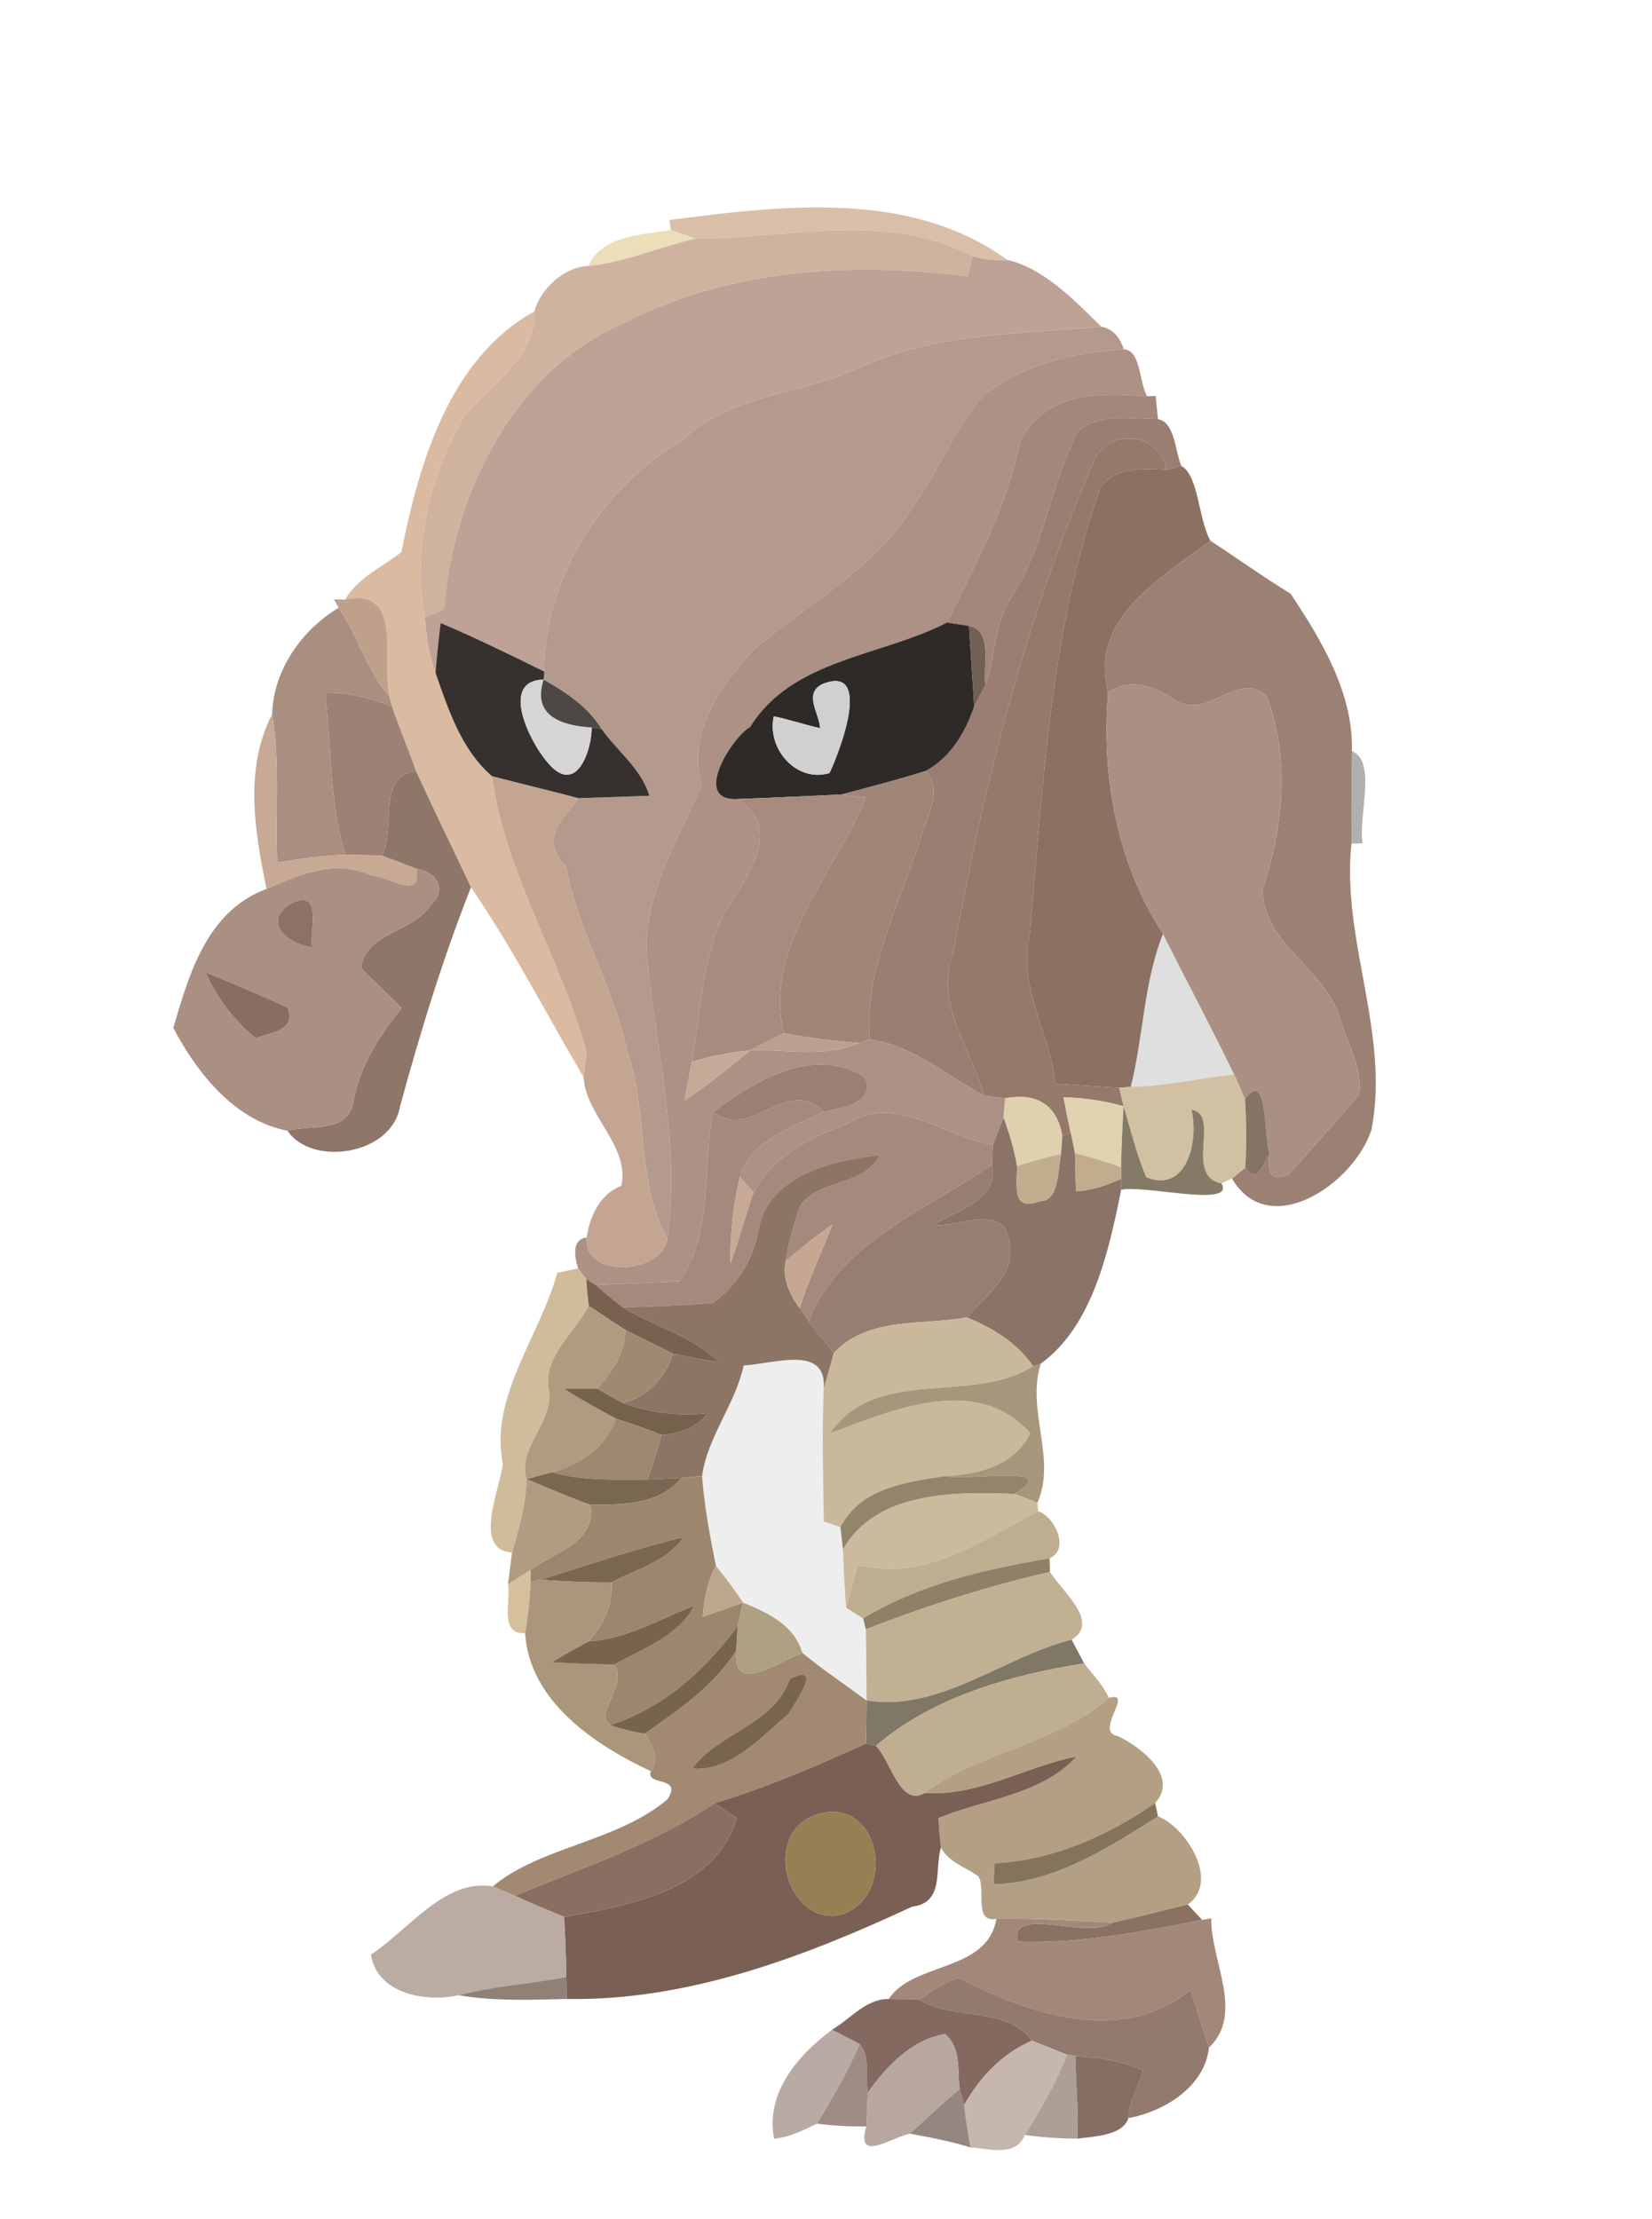 <?xml version="1.0" encoding="UTF-8" ?>
<!DOCTYPE svg PUBLIC "-//W3C//DTD SVG 1.1//EN" "http://www.w3.org/Graphics/SVG/1.1/DTD/svg11.dtd">
<svg width="143pt" height="192pt" viewBox="0 0 143 192" version="1.1" xmlns="http://www.w3.org/2000/svg">
<g id="#d9bca4f1">
<path fill="#d9bca4" opacity="0.95" d=" M 57.95 19.04 C 67.64 17.78 78.83 16.39 87.19 22.49 C 86.17 22.59 85.15 22.43 84.16 22.17 C 76.80 18.25 68.15 20.65 60.19 20.65 C 59.66 20.47 58.59 20.09 58.06 19.91 L 57.95 19.04 Z" />
</g>
<g id="#eadcb6f6">
<path fill="#eadcb6" opacity="0.96" d=" M 50.93 23.02 C 52.04 20.39 55.61 20.32 58.06 19.91 C 58.59 20.09 59.66 20.47 60.19 20.65 C 57.08 21.37 54.12 22.70 50.93 23.02 Z" />
</g>
<g id="#cfb39ffe">
<path fill="#cfb39f" opacity="1.00" d=" M 60.19 20.65 C 68.15 20.65 76.80 18.25 84.16 22.17 C 84.06 22.60 83.86 23.47 83.76 23.91 C 73.71 22.63 63.14 23.25 53.98 27.97 C 44.41 32.09 39.20 42.79 38.44 52.73 C 38.02 52.91 37.18 53.26 36.76 53.44 C 35.67 47.47 37.16 41.31 40.13 36.11 C 42.37 33.27 46.41 30.94 46.26 26.95 C 46.72 25.07 48.85 23.06 50.93 23.02 C 54.12 22.70 57.08 21.37 60.19 20.65 Z" />
</g>
<g id="#bea295fe">
<path fill="#bea295" opacity="1.00" d=" M 84.16 22.17 C 85.15 22.43 86.17 22.59 87.19 22.49 C 90.37 23.21 93.05 26.03 95.33 28.27 C 88.39 28.93 81.19 28.77 74.69 31.69 C 69.58 34.15 63.38 34.02 59.07 38.10 C 52.12 42.22 47.09 49.98 47.12 58.12 C 44.16 56.66 41.18 55.20 38.14 53.91 C 37.96 55.34 37.82 56.79 37.70 58.23 C 37.11 56.70 36.94 55.06 36.76 53.44 C 37.18 53.26 38.02 52.91 38.44 52.73 C 39.20 42.79 44.41 32.09 53.98 27.97 C 63.14 23.25 73.71 22.63 83.76 23.91 C 83.86 23.47 84.06 22.60 84.16 22.17 Z" />
</g>
<g id="#dabaa1fc">
<path fill="#dabaa1" opacity="1.00" d=" M 34.75 47.76 C 36.28 40.03 38.93 30.99 46.26 26.95 C 46.41 30.94 42.37 33.27 40.13 36.11 C 37.16 41.31 35.67 47.47 36.76 53.44 C 36.94 55.06 37.11 56.70 37.70 58.23 C 38.83 61.46 39.93 64.87 42.60 67.18 C 43.69 75.53 48.58 82.97 50.79 91.08 C 50.72 91.61 50.59 92.68 50.52 93.22 C 47.30 87.76 44.38 82.05 40.77 76.78 C 39.19 73.43 37.56 70.10 36.01 66.73 C 35.35 64.84 34.57 63.00 33.92 61.11 L 33.71 60.29 C 33.04 56.96 34.94 50.81 29.87 51.89 C 30.98 49.97 33.08 49.09 34.75 47.76 Z" />
</g>
<g id="#b4998dff">
<path fill="#b4998d" opacity="1.00" d=" M 95.33 28.27 C 96.25 28.43 96.90 29.08 97.28 30.23 C 92.99 30.49 88.65 31.51 85.17 34.16 C 82.61 37.08 81.23 40.84 78.95 43.97 C 75.63 49.32 69.86 52.23 65.22 56.25 C 62.32 59.39 59.44 63.47 60.73 67.91 C 58.69 72.77 55.58 77.46 56.02 83.00 C 56.82 91.03 58.92 99.07 57.75 107.19 C 55.04 102.24 56.15 96.13 54.26 90.86 C 53.12 85.38 50.01 80.55 49.02 75.02 C 46.55 72.39 48.86 70.83 50.05 69.07 C 51.59 69.02 54.67 68.91 56.21 68.86 C 55.51 66.51 53.43 65.00 52.06 63.07 C 50.88 61.13 48.98 59.91 47.06 58.81 L 47.12 58.12 C 47.09 49.98 52.12 42.22 59.07 38.10 C 63.38 34.02 69.58 34.15 74.69 31.69 C 81.19 28.77 88.39 28.93 95.33 28.27 Z" />
</g>
<g id="#ac9184ff">
<path fill="#ac9184" opacity="1.00" d=" M 97.28 30.23 C 98.77 30.29 98.60 33.14 99.30 34.29 C 95.04 33.95 90.55 33.88 88.28 38.24 C 87.18 43.87 84.45 48.80 81.97 53.87 C 76.33 56.80 68.57 57.00 64.92 62.93 C 63.46 63.67 59.75 69.41 63.89 69.14 C 68.09 72.05 64.25 76.27 62.48 79.41 C 60.77 83.33 60.63 87.72 59.88 91.90 C 59.67 93.01 59.47 94.11 59.27 95.22 C 61.27 93.91 63.12 92.38 64.97 90.87 C 68.09 90.79 71.40 91.55 74.35 90.25 L 75.27 89.93 C 79.05 90.46 81.92 93.07 85.18 94.80 C 85.64 94.86 86.55 94.98 87.01 95.04 C 86.97 95.45 86.90 96.29 86.87 96.71 C 86.64 97.30 86.18 98.48 85.95 99.08 C 81.76 98.38 77.39 94.52 73.29 97.29 C 70.02 98.47 66.98 100.03 65.22 103.19 C 64.93 102.86 64.34 102.19 64.04 101.85 C 64.84 98.76 68.64 97.50 71.30 96.21 C 72.88 95.84 75.84 95.55 74.87 93.21 C 70.46 90.43 65.35 93.52 61.74 96.23 C 60.78 100.66 61.82 106.65 58.80 110.88 C 56.99 110.96 53.37 111.12 51.56 111.20 L 50.75 110.69 C 50.57 110.46 50.22 110.00 50.04 109.76 C 49.54 108.12 49.78 107.23 50.78 107.08 C 50.50 110.77 57.45 110.19 57.75 107.19 C 58.92 99.07 56.82 91.03 56.02 83.00 C 55.58 77.46 58.69 72.77 60.73 67.91 C 59.44 63.47 62.32 59.39 65.22 56.25 C 69.86 52.23 75.63 49.32 78.95 43.97 C 81.23 40.84 82.61 37.08 85.17 34.16 C 88.65 31.51 92.99 30.49 97.28 30.23 Z" />
</g>
<g id="#a2877afe">
<path fill="#a2877a" opacity="1.00" d=" M 88.28 38.24 C 90.55 33.88 95.04 33.95 99.30 34.29 L 100.03 34.27 C 100.08 34.77 100.18 35.77 100.24 36.27 C 97.88 36.24 95.30 35.69 93.30 37.30 C 90.94 41.89 90.42 47.25 87.59 51.63 C 86.02 53.87 86.23 56.74 85.30 59.25 C 85.05 57.68 85.99 54.60 83.88 54.16 C 83.40 54.09 82.45 53.95 81.97 53.87 C 84.45 48.80 87.18 43.87 88.28 38.24 Z" />
</g>
<g id="#9b7e71fe">
<path fill="#9b7e71" opacity="1.00" d=" M 93.30 37.30 C 95.30 35.69 97.88 36.24 100.24 36.27 C 101.73 36.55 101.71 39.11 102.27 40.33 C 101.95 40.41 101.31 40.57 100.99 40.65 C 100.43 37.53 96.20 36.94 94.75 39.74 C 88.83 53.31 85.19 67.83 82.51 82.40 C 80.85 86.93 84.05 90.69 85.18 94.80 C 81.92 93.07 79.05 90.46 75.27 89.93 C 74.83 83.85 77.83 78.32 79.65 72.67 C 80.13 70.75 81.70 68.53 80.12 66.72 C 82.31 65.52 83.54 63.42 84.33 61.12 C 84.58 60.65 85.06 59.71 85.30 59.25 C 86.23 56.74 86.02 53.87 87.59 51.63 C 90.42 47.25 90.94 41.89 93.30 37.30 Z" />
</g>
<g id="#95796bff">
<path fill="#95796b" opacity="1.00" d=" M 94.75 39.74 C 96.20 36.94 100.43 37.53 100.99 40.65 C 98.99 40.54 96.52 40.35 95.23 42.24 C 90.88 54.73 90.31 67.98 89.11 81.02 C 88.12 85.56 90.93 89.44 91.34 93.78 C 92.73 93.87 95.50 94.04 96.88 94.13 C 96.98 94.53 97.17 95.32 97.26 95.72 C 95.56 95.28 93.82 94.97 92.06 94.96 C 92.25 95.99 92.46 97.03 92.69 98.06 L 91.96 98.30 C 91.49 95.57 89.70 94.54 87.01 95.04 C 86.55 94.98 85.64 94.86 85.18 94.80 C 84.05 90.69 80.85 86.93 82.51 82.40 C 85.19 67.83 88.83 53.31 94.75 39.74 Z" />
</g>
<g id="#8c7062fd">
<path fill="#8c7062" opacity="1.00" d=" M 95.23 42.24 C 96.52 40.35 98.99 40.54 100.99 40.65 C 101.31 40.57 101.95 40.41 102.27 40.33 C 103.76 41.15 103.72 44.88 104.77 46.79 C 100.57 49.99 94.21 53.48 95.92 59.93 C 95.33 67.20 96.66 74.66 100.67 80.81 C 98.99 85.04 98.98 89.67 97.88 94.05 L 96.88 94.13 C 95.50 94.04 92.73 93.87 91.34 93.78 C 90.93 89.44 88.12 85.56 89.11 81.02 C 90.31 67.98 90.88 54.73 95.23 42.24 Z" />
</g>
<g id="#9b8074fb">
<path fill="#9b8074" opacity="1.00" d=" M 95.92 59.93 C 94.21 53.48 100.57 49.99 104.77 46.79 C 107.09 48.30 109.34 49.93 111.71 51.37 C 114.38 55.37 117.16 59.99 117.02 64.99 C 116.97 67.66 116.96 70.33 116.98 73.01 C 116.11 81.37 120.33 89.43 118.72 97.75 C 117.22 102.43 109.85 107.46 106.64 101.98 C 106.93 101.74 107.51 101.27 107.80 101.04 C 108.89 102.56 109.31 100.74 109.90 99.87 C 109.65 101.74 110.23 102.31 111.64 101.57 C 113.61 99.26 115.73 97.06 117.64 94.69 C 118.01 92.42 116.52 90.14 115.96 87.99 C 114.60 83.76 109.47 81.76 109.27 77.03 C 111.11 71.61 111.66 65.71 109.67 60.26 C 107.10 57.83 104.48 62.62 101.48 60.43 C 99.77 59.30 97.77 58.65 95.92 59.93 Z" />
</g>
<g id="#bfa08bff">
<path fill="#bfa08b" opacity="1.00" d=" M 28.90 51.87 L 29.87 51.89 C 34.94 50.81 33.04 56.96 33.71 60.29 C 31.76 58.01 30.97 55.05 29.32 52.59 L 28.90 51.87 Z" />
</g>
<g id="#aa8f81fd">
<path fill="#aa8f81" opacity="1.00" d=" M 23.56 61.79 C 23.66 58.00 26.11 54.51 29.32 52.59 C 30.97 55.05 31.76 58.01 33.71 60.29 L 33.92 61.11 C 32.06 60.44 30.13 59.88 28.13 59.96 C 28.74 64.61 28.48 69.46 29.89 73.96 C 27.91 74.04 25.95 74.32 24.00 74.64 C 23.81 70.36 24.27 66.03 23.56 61.79 Z" />
</g>
<g id="#36312fff">
<path fill="#36312f" opacity="1.00" d=" M 38.14 53.91 C 41.18 55.20 44.16 56.66 47.12 58.12 L 47.06 58.81 C 43.09 58.88 46.00 64.60 47.70 66.31 C 49.98 68.64 51.22 64.86 51.22 62.95 L 52.06 63.07 C 53.43 65.00 55.51 66.51 56.21 68.86 C 54.67 68.91 51.59 69.02 50.05 69.07 C 47.57 68.42 45.08 67.82 42.60 67.18 C 39.93 64.87 38.83 61.46 37.70 58.23 C 37.82 56.79 37.96 55.34 38.14 53.91 Z" />
</g>
<g id="#2e2a28ff">
<path fill="#2e2a28" opacity="1.00" d=" M 64.92 62.93 C 68.57 57.00 76.33 56.80 81.97 53.87 C 82.45 53.95 83.40 54.09 83.88 54.16 C 83.99 55.90 84.22 59.38 84.33 61.12 C 83.54 63.42 82.31 65.52 80.12 66.72 C 77.73 67.48 75.28 68.10 72.85 68.75 C 69.86 68.89 66.88 69.03 63.89 69.14 C 59.75 69.41 63.46 63.67 64.92 62.93 M 71.20 59.19 C 69.52 60.02 70.91 61.68 70.99 63.01 C 69.64 62.72 68.33 62.26 66.98 61.99 C 66.36 64.75 68.91 67.76 71.80 66.90 C 72.81 64.78 75.50 57.49 71.20 59.19 Z" />
</g>
<g id="#725f55ff">
<path fill="#725f55" opacity="1.00" d=" M 83.88 54.16 C 85.99 54.60 85.05 57.68 85.30 59.25 C 85.06 59.71 84.58 60.65 84.33 61.12 C 84.22 59.38 83.99 55.90 83.88 54.16 Z" />
</g>
<g id="#d5d5d5ff">
<path fill="#d5d5d5" opacity="1.00" d=" M 47.70 66.31 C 46.00 64.60 43.09 58.88 47.06 58.81 C 46.02 61.99 48.68 62.80 51.22 62.95 C 51.22 64.86 49.98 68.64 47.70 66.31 Z" />
</g>
<g id="#4d4846ff">
<path fill="#4d4846" opacity="1.00" d=" M 47.06 58.81 C 48.98 59.91 50.88 61.13 52.06 63.07 L 51.22 62.95 C 48.68 62.80 46.02 61.99 47.06 58.81 Z" />
</g>
<g id="#d0d0d0ff">
<path fill="#d0d0d0" opacity="1.00" d=" M 71.20 59.19 C 75.50 57.49 72.81 64.78 71.80 66.90 C 68.91 67.76 66.36 64.75 66.98 61.99 C 68.33 62.26 69.64 62.72 70.99 63.01 C 70.91 61.68 69.52 60.02 71.20 59.19 Z" />
</g>
<g id="#aa8f84ff">
<path fill="#aa8f84" opacity="1.00" d=" M 95.92 59.93 C 97.77 58.65 99.77 59.30 101.48 60.43 C 104.48 62.62 107.10 57.83 109.67 60.26 C 111.66 65.71 111.11 71.61 109.27 77.03 C 109.47 81.76 114.60 83.76 115.96 87.99 C 116.52 90.14 118.01 92.42 117.64 94.69 C 115.73 97.06 113.61 99.26 111.64 101.57 C 110.23 102.31 109.65 101.74 109.90 99.87 C 109.40 98.44 109.74 92.34 107.77 95.12 C 107.53 94.59 107.07 93.52 106.83 92.98 C 104.86 88.89 102.70 84.88 100.67 80.81 C 96.66 74.66 95.33 67.20 95.92 59.93 Z" />
</g>
<g id="#9d8175ff">
<path fill="#9d8175" opacity="1.00" d=" M 28.13 59.96 C 30.13 59.88 32.06 60.44 33.92 61.11 C 34.57 63.00 35.35 64.84 36.01 66.73 C 32.57 67.19 34.29 71.62 33.08 74.04 C 32.28 74.02 30.69 73.98 29.89 73.96 C 28.48 69.46 28.74 64.61 28.13 59.96 Z" />
</g>
<g id="#c7a995fb">
<path fill="#c7a995" opacity="1.00" d=" M 23.56 61.79 C 24.27 66.03 23.81 70.36 24.00 74.64 C 25.95 74.32 27.91 74.04 29.89 73.96 C 30.69 73.98 32.28 74.02 33.08 74.04 C 34.07 74.40 35.05 74.78 36.03 75.17 C 36.58 78.02 33.59 75.80 32.14 75.76 C 29.08 74.32 25.93 75.67 23.07 76.92 C 22.05 71.90 21.12 66.55 23.56 61.79 Z" />
</g>
<g id="#10101055">
<path fill="#101010" opacity="0.33" d=" M 117.02 64.99 C 119.22 65.90 117.54 70.58 117.95 72.98 L 116.98 73.01 C 116.96 70.33 116.97 67.66 117.02 64.99 Z" />
</g>
<g id="#8c7366f9">
<path fill="#8c7366" opacity="0.98" d=" M 33.08 74.04 C 34.29 71.62 32.57 67.19 36.01 66.73 C 37.56 70.10 39.19 73.43 40.77 76.78 C 38.32 82.97 36.39 89.30 34.64 95.70 C 33.91 100.02 26.94 100.95 24.89 97.85 C 26.80 97.30 29.76 98.09 30.53 95.67 C 31.03 92.44 32.74 89.71 34.78 87.24 C 33.63 86.05 32.38 84.96 31.24 83.75 C 31.72 80.60 35.76 80.74 37.29 78.30 C 38.80 77.00 37.72 75.39 36.03 75.17 C 35.05 74.78 34.07 74.40 33.08 74.04 Z" />
</g>
<g id="#c3a592fd">
<path fill="#c3a592" opacity="1.00" d=" M 42.60 67.18 C 45.08 67.82 47.57 68.42 50.05 69.07 C 48.86 70.83 46.55 72.39 49.02 75.02 C 50.01 80.55 53.12 85.38 54.26 90.86 C 56.15 96.13 55.04 102.24 57.75 107.19 C 57.45 110.19 50.50 110.77 50.78 107.08 C 51.05 105.27 51.95 103.30 53.78 102.62 C 54.55 99.17 50.68 96.54 50.52 93.22 C 50.59 92.68 50.72 91.61 50.79 91.08 C 48.58 82.97 43.69 75.53 42.60 67.18 Z" />
</g>
<g id="#a18577ff">
<path fill="#a18577" opacity="1.00" d=" M 72.85 68.75 C 75.28 68.10 77.73 67.48 80.12 66.72 C 81.70 68.53 80.13 70.75 79.65 72.67 C 77.83 78.32 74.83 83.85 75.27 89.93 L 74.35 90.25 C 72.17 90.08 70.00 89.81 67.84 89.41 C 66.04 81.92 72.28 75.59 74.93 69.04 C 74.41 68.96 73.37 68.82 72.85 68.75 Z" />
</g>
<g id="#a78b7fff">
<path fill="#a78b7f" opacity="1.00" d=" M 63.89 69.14 C 66.88 69.03 69.86 68.89 72.85 68.75 C 73.37 68.82 74.41 68.96 74.93 69.04 C 72.28 75.59 66.04 81.92 67.84 89.41 C 66.89 89.90 65.92 90.37 64.97 90.87 C 63.25 91.09 61.53 91.35 59.88 91.90 C 60.63 87.72 60.77 83.33 62.48 79.41 C 64.25 76.27 68.09 72.05 63.89 69.14 Z" />
</g>
<g id="#aa9082fc">
<path fill="#aa9082" opacity="1.00" d=" M 23.07 76.92 C 25.93 75.67 29.08 74.32 32.14 75.76 C 33.59 75.80 36.58 78.02 36.03 75.17 C 37.72 75.39 38.80 77.00 37.29 78.30 C 35.76 80.74 31.72 80.60 31.24 83.75 C 32.38 84.96 33.63 86.05 34.78 87.24 C 32.74 89.71 31.03 92.44 30.53 95.67 C 29.76 98.09 26.80 97.30 24.89 97.85 C 20.38 97.00 17.08 92.91 15.00 88.95 C 16.39 84.20 17.93 78.85 23.07 76.92 M 25.20 78.18 C 22.61 79.75 24.91 81.71 27.00 81.97 C 26.79 80.41 27.98 76.87 25.20 78.18 M 17.80 84.14 C 18.79 86.37 20.23 88.27 22.13 89.84 C 23.47 89.32 25.67 89.19 24.89 87.18 C 22.55 86.12 20.19 85.11 17.80 84.14 Z" />
</g>
<g id="#8b7265ff">
<path fill="#8b7265" opacity="1.00" d=" M 25.20 78.18 C 27.98 76.87 26.79 80.41 27.00 81.97 C 24.91 81.71 22.61 79.75 25.20 78.18 Z" />
</g>
<g id="#0a090820">
<path fill="#0a0908" opacity="0.13" d=" M 97.88 94.05 C 98.98 89.67 98.99 85.04 100.67 80.81 C 102.70 84.88 104.86 88.89 106.83 92.98 C 103.84 93.28 100.90 94.01 97.88 94.05 Z" />
</g>
<g id="#886e61ff">
<path fill="#886e61" opacity="1.00" d=" M 17.80 84.14 C 20.19 85.11 22.55 86.12 24.89 87.18 C 25.67 89.19 23.47 89.32 22.13 89.84 C 20.23 88.27 18.79 86.37 17.80 84.14 Z" />
</g>
<g id="#bc9f8fff">
<path fill="#bc9f8f" opacity="1.00" d=" M 67.84 89.41 C 70.00 89.81 72.17 90.08 74.35 90.25 C 71.40 91.55 68.09 90.79 64.97 90.87 C 65.92 90.37 66.89 89.90 67.84 89.41 Z" />
</g>
<g id="#c6a996ff">
<path fill="#c6a996" opacity="1.00" d=" M 59.88 91.90 C 61.53 91.35 63.25 91.09 64.97 90.87 C 63.12 92.38 61.27 93.91 59.27 95.22 C 59.47 94.11 59.67 93.01 59.88 91.90 Z" />
</g>
<g id="#9a7f74ff">
<path fill="#9a7f74" opacity="1.00" d=" M 61.74 96.23 C 65.35 93.52 70.46 90.43 74.87 93.21 C 75.84 95.55 72.88 95.84 71.30 96.21 C 68.05 92.99 65.12 98.79 61.74 96.23 Z" />
</g>
<g id="#d1c1a2fd">
<path fill="#d1c1a2" opacity="1.00" d=" M 97.88 94.05 C 100.90 94.01 103.84 93.28 106.83 92.98 C 107.07 93.52 107.53 94.59 107.77 95.12 C 107.90 97.09 107.90 99.07 107.80 101.04 C 107.51 101.27 106.93 101.74 106.64 101.98 L 105.73 102.41 C 102.45 101.77 105.71 96.42 103.14 96.04 C 103.80 98.83 102.68 103.28 99.22 101.88 C 98.39 99.89 97.87 97.79 97.26 95.72 C 97.17 95.32 96.98 94.53 96.88 94.13 L 97.88 94.05 Z" />
</g>
<g id="#857364ff">
<path fill="#857364" opacity="1.00" d=" M 107.77 95.12 C 109.74 92.34 109.40 98.44 109.90 99.87 C 109.31 100.74 108.89 102.56 107.80 101.04 C 107.90 99.07 107.90 97.09 107.77 95.12 Z" />
</g>
<g id="#a5897cff">
<path fill="#a5897c" opacity="1.00" d=" M 61.74 96.23 C 65.12 98.79 68.05 92.99 71.30 96.21 C 68.64 97.50 64.84 98.76 64.04 101.85 C 63.47 104.30 63.20 106.80 63.22 109.34 C 63.96 107.31 64.52 105.23 65.22 103.19 C 66.98 100.03 70.02 98.47 73.29 97.29 C 77.39 94.52 81.76 98.38 85.95 99.08 C 85.93 99.50 85.89 100.35 85.87 100.78 C 80.23 104.69 72.66 107.49 70.00 114.32 C 69.80 114.04 69.41 113.47 69.21 113.19 C 70.02 110.72 71.11 108.36 72.07 105.95 C 70.65 106.92 69.34 108.03 68.01 109.11 C 68.26 107.46 68.74 105.86 69.29 104.29 C 70.98 101.98 74.91 102.64 76.13 99.95 C 71.97 100.41 66.33 101.73 65.61 106.66 C 65.12 109.13 63.75 111.27 61.71 112.76 C 59.11 112.95 56.51 113.07 53.91 113.13 C 53.10 112.52 52.32 111.87 51.56 111.20 C 53.37 111.12 56.99 110.96 58.80 110.88 C 61.82 106.65 60.78 100.66 61.74 96.23 Z" />
</g>
<g id="#dfd0afff">
<path fill="#dfd0af" opacity="1.00" d=" M 87.01 95.04 C 89.70 94.54 91.49 95.57 91.96 98.30 C 91.93 98.69 91.88 99.47 91.85 99.86 C 90.56 100.16 89.29 100.50 88.03 100.90 C 87.78 99.46 87.36 98.07 86.87 96.71 C 86.90 96.29 86.97 95.45 87.01 95.04 Z" />
</g>
<g id="#e0d1b0ff">
<path fill="#e0d1b0" opacity="1.00" d=" M 92.06 94.96 C 93.82 94.97 95.56 95.28 97.26 95.72 C 97.16 97.48 97.08 99.24 97.04 101.00 C 95.74 100.52 94.39 100.13 93.05 99.79 C 92.96 99.36 92.78 98.49 92.69 98.06 C 92.46 97.03 92.25 95.99 92.06 94.96 Z" />
</g>
<g id="#796d58e8">
<path fill="#796d58" opacity="0.91" d=" M 97.26 95.72 C 97.87 97.79 98.39 99.89 99.22 101.88 C 102.68 103.28 103.80 98.83 103.14 96.04 C 105.71 96.42 102.45 101.77 105.73 102.41 C 106.98 104.55 99.02 102.50 97.05 102.96 L 97.04 102.01 L 97.04 101.00 C 97.08 99.24 97.16 97.48 97.26 95.72 Z" />
</g>
<g id="#8a7367fc">
<path fill="#8a7367" opacity="1.00" d=" M 85.95 99.08 C 86.18 98.48 86.64 97.30 86.87 96.71 C 87.36 98.07 87.78 99.46 88.03 100.90 C 88.07 102.49 87.50 104.90 89.96 103.96 C 91.75 103.97 91.54 101.16 91.85 99.86 C 91.88 99.47 91.93 98.69 91.96 98.30 L 92.69 98.06 C 92.78 98.49 92.96 99.36 93.05 99.79 C 93.07 100.62 93.11 102.26 93.13 103.09 C 94.50 103.02 95.80 102.57 97.04 102.01 L 97.05 102.96 C 96.00 108.19 94.57 114.78 90.10 117.99 L 89.43 118.22 C 88.03 116.19 85.93 114.92 83.69 114.00 C 85.55 111.77 88.73 109.93 86.93 106.18 C 85.24 104.66 82.82 106.24 80.81 105.98 C 82.83 104.69 86.47 103.91 85.87 100.78 C 85.89 100.35 85.93 99.50 85.95 99.08 Z" />
</g>
<g id="#8c7565fd">
<path fill="#8c7565" opacity="1.00" d=" M 65.61 106.66 C 66.33 101.73 71.97 100.41 76.13 99.95 C 74.91 102.64 70.98 101.98 69.29 104.29 C 68.74 105.86 68.26 107.46 68.01 109.11 C 67.70 110.61 68.34 112.01 69.21 113.19 C 69.41 113.47 69.80 114.04 70.00 114.32 C 70.69 115.26 71.45 116.15 72.18 117.08 C 71.90 118.12 71.61 119.16 71.30 120.20 C 71.62 116.31 66.97 118.03 64.37 118.16 C 63.65 121.54 61.26 124.27 60.77 127.73 C 60.17 127.77 59.58 127.82 58.98 127.90 C 58.25 127.93 56.78 128.00 56.05 128.03 C 56.50 126.76 56.90 125.47 57.26 124.17 C 58.81 124.04 60.28 123.57 61.27 122.29 C 58.67 122.55 56.21 122.26 53.87 121.40 C 56.05 120.90 57.58 119.22 58.26 117.14 C 59.57 117.40 60.88 117.68 62.21 117.86 C 59.88 115.57 56.63 114.80 53.91 113.13 C 56.51 113.07 59.11 112.95 61.71 112.76 C 63.75 111.27 65.12 109.13 65.61 106.66 Z" />
</g>
<g id="#c0ad8eff">
<path fill="#c0ad8e" opacity="1.00" d=" M 88.03 100.90 C 89.29 100.50 90.56 100.16 91.85 99.86 C 91.54 101.16 91.75 103.97 89.96 103.96 C 87.50 104.90 88.07 102.49 88.03 100.90 Z" />
</g>
<g id="#c1ac8eff">
<path fill="#c1ac8e" opacity="1.00" d=" M 93.05 99.79 C 94.39 100.13 95.74 100.52 97.04 101.00 L 97.04 102.01 C 95.80 102.57 94.50 103.02 93.13 103.09 C 93.11 102.26 93.07 100.62 93.05 99.79 Z" />
</g>
<g id="#977e72ff">
<path fill="#977e72" opacity="1.00" d=" M 70.00 114.32 C 72.66 107.49 80.23 104.69 85.87 100.78 C 86.47 103.91 82.83 104.69 80.81 105.98 C 82.82 106.24 85.24 104.66 86.93 106.18 C 88.73 109.93 85.55 111.77 83.69 114.00 C 79.90 114.70 75.09 113.92 72.18 117.08 C 71.45 116.15 70.69 115.26 70.00 114.32 Z" />
</g>
<g id="#c7a995ff">
<path fill="#c7a995" opacity="1.00" d=" M 64.04 101.85 C 64.34 102.19 64.93 102.86 65.22 103.19 C 64.52 105.23 63.96 107.31 63.22 109.34 C 63.20 106.80 63.47 104.30 64.04 101.85 Z" />
</g>
<g id="#c6a793ff">
<path fill="#c6a793" opacity="1.00" d=" M 68.01 109.11 C 69.34 108.03 70.65 106.92 72.07 105.95 C 71.11 108.36 70.02 110.72 69.21 113.19 C 68.34 112.01 67.70 110.61 68.01 109.11 Z" />
</g>
<g id="#ccb997f6">
<path fill="#ccb997" opacity="0.96" d=" M 48.24 110.14 C 48.69 110.05 49.59 109.86 50.04 109.76 C 50.22 110.00 50.57 110.46 50.75 110.69 C 50.80 111.46 50.87 112.22 50.96 112.99 C 49.76 115.39 46.96 117.37 47.51 120.30 C 47.95 123.10 44.78 125.19 45.57 128.00 C 45.54 130.17 44.93 132.28 44.32 134.35 C 40.90 134.11 43.24 128.96 43.53 126.69 C 42.34 120.89 46.71 115.70 48.24 110.14 Z" />
</g>
<g id="#76624ffd">
<path fill="#76624f" opacity="1.00" d=" M 50.96 112.99 C 50.87 112.22 50.80 111.46 50.75 110.69 L 51.56 111.20 C 52.32 111.87 53.10 112.52 53.91 113.13 C 56.63 114.80 59.88 115.57 62.21 117.86 C 60.88 117.68 59.57 117.40 58.26 117.14 C 56.88 116.46 55.51 115.78 54.14 115.09 C 53.06 114.41 52.02 113.69 50.96 112.99 Z" />
</g>
<g id="#ae9b80ff">
<path fill="#ae9b80" opacity="1.00" d=" M 50.96 112.99 C 52.02 113.69 53.06 114.41 54.14 115.09 C 54.10 117.12 52.99 118.72 51.69 120.17 C 50.97 120.17 49.54 120.17 48.83 120.17 C 50.28 121.13 51.83 121.94 53.35 122.78 C 52.39 125.26 50.30 126.71 47.79 127.40 C 47.24 127.55 46.13 127.85 45.57 128.00 C 44.78 125.19 47.95 123.10 47.51 120.30 C 46.96 117.37 49.76 115.39 50.96 112.99 Z" />
</g>
<g id="#cab89afe">
<path fill="#cab89a" opacity="1.00" d=" M 72.18 117.08 C 75.09 113.92 79.90 114.70 83.69 114.00 C 85.93 114.92 88.03 116.19 89.43 118.22 C 84.08 121.61 75.84 118.15 71.85 124.03 C 77.33 121.98 84.60 118.84 89.18 124.03 C 87.82 126.83 84.70 127.59 81.78 127.74 C 78.39 128.26 74.50 128.75 72.75 132.15 C 72.39 132.02 71.67 131.77 71.31 131.65 C 71.25 127.83 71.14 124.01 71.30 120.20 C 71.61 119.16 71.90 118.12 72.18 117.08 Z" />
</g>
<g id="#9f8971ff">
<path fill="#9f8971" opacity="1.00" d=" M 54.14 115.09 C 55.51 115.78 56.88 116.46 58.26 117.14 C 57.58 119.22 56.05 120.90 53.87 121.40 C 53.32 121.09 52.23 120.48 51.69 120.17 C 52.99 118.72 54.10 117.12 54.14 115.09 Z" />
</g>
<g id="#04040311">
<path fill="#040403" opacity="0.07" d=" M 64.37 118.16 C 66.97 118.03 71.62 116.31 71.30 120.20 C 71.14 124.01 71.25 127.83 71.31 131.65 C 71.67 131.77 72.39 132.02 72.75 132.15 C 72.80 132.64 72.91 133.62 72.97 134.11 C 73.03 135.78 73.10 137.45 73.24 139.13 C 73.61 139.36 74.35 139.82 74.72 140.05 L 74.95 140.99 C 74.99 143.04 74.99 145.10 75.01 147.15 C 73.16 145.78 71.24 144.50 69.46 143.04 C 68.75 140.61 66.46 139.57 64.32 138.68 C 63.59 137.57 62.80 136.52 61.97 135.49 C 61.45 132.92 60.97 130.34 60.77 127.73 C 61.26 124.27 63.65 121.54 64.37 118.16 Z" />
</g>
<g id="#a6967bfc">
<path fill="#a6967b" opacity="1.00" d=" M 89.43 118.22 L 90.10 117.99 C 88.79 122.00 91.50 126.22 89.80 130.04 C 89.31 129.85 88.33 129.47 87.83 129.28 C 92.05 126.63 83.89 128.20 81.78 127.74 C 84.70 127.59 87.82 126.83 89.18 124.03 C 84.60 118.84 77.33 121.98 71.85 124.03 C 75.84 118.15 84.08 121.61 89.43 118.22 Z" />
</g>
<g id="#74624dff">
<path fill="#74624d" opacity="1.00" d=" M 48.83 120.17 C 49.54 120.17 50.97 120.17 51.69 120.17 C 52.23 120.48 53.32 121.09 53.87 121.40 C 56.21 122.26 58.67 122.55 61.27 122.29 C 60.28 123.57 58.81 124.04 57.26 124.17 C 55.97 123.65 54.67 123.19 53.35 122.78 C 51.83 121.94 50.28 121.13 48.83 120.17 Z" />
</g>
<g id="#9d8870ff">
<path fill="#9d8870" opacity="1.00" d=" M 53.35 122.78 C 54.67 123.19 55.97 123.65 57.26 124.17 C 56.90 125.47 56.50 126.76 56.05 128.03 C 53.28 128.04 50.47 128.17 47.79 127.40 C 50.30 126.71 52.39 125.26 53.35 122.78 Z" />
</g>
<g id="#796751ff">
<path fill="#796751" opacity="1.00" d=" M 45.57 128.00 C 46.13 127.85 47.24 127.55 47.79 127.40 C 50.47 128.17 53.28 128.04 56.05 128.03 C 56.78 128.00 58.25 127.93 58.98 127.90 C 57.01 130.24 54.01 130.18 51.12 130.23 C 49.24 129.56 47.42 128.75 45.57 128.00 Z" />
</g>
<g id="#9c876efd">
<path fill="#9c876e" opacity="1.00" d=" M 58.98 127.90 C 59.58 127.82 60.17 127.77 60.77 127.73 C 60.97 130.34 61.45 132.92 61.97 135.49 C 61.24 136.85 60.96 138.37 60.83 139.90 C 62.00 139.51 63.16 139.10 64.32 138.68 C 64.20 139.19 63.96 140.22 63.84 140.73 C 60.99 144.57 57.45 147.78 52.81 149.28 C 51.34 148.32 54.39 145.83 53.18 144.04 C 55.68 142.64 58.68 141.63 60.11 138.94 C 57.11 140.10 54.26 141.82 50.96 142.04 C 52.22 140.59 53.05 138.90 52.94 136.93 C 55.09 135.75 57.72 135.17 59.16 133.02 C 54.98 134.03 50.90 135.42 46.80 136.71 L 45.93 136.90 L 45.90 135.88 C 47.99 134.28 51.58 133.55 51.12 130.23 C 54.01 130.18 57.01 130.24 58.98 127.90 Z" />
</g>
<g id="#b09c81fc">
<path fill="#b09c81" opacity="1.00" d=" M 45.57 128.00 C 47.42 128.75 49.24 129.56 51.12 130.23 C 51.58 133.55 47.99 134.28 45.90 135.88 C 45.42 136.19 44.45 136.80 43.97 137.10 C 44.06 136.41 44.23 135.04 44.32 134.35 C 44.93 132.28 45.54 130.17 45.57 128.00 Z" />
</g>
<g id="#93856cfd">
<path fill="#93856c" opacity="1.00" d=" M 72.75 132.15 C 74.50 128.75 78.39 128.26 81.78 127.74 C 83.89 128.20 92.05 126.63 87.83 129.28 C 82.79 129.09 75.84 128.98 72.97 134.11 C 72.91 133.62 72.80 132.64 72.75 132.15 Z" />
</g>
<g id="#cbba9cff">
<path fill="#cbba9c" opacity="1.00" d=" M 72.97 134.11 C 75.84 128.98 82.79 129.09 87.83 129.28 C 88.33 129.47 89.31 129.85 89.80 130.04 L 89.87 130.78 C 84.98 133.28 80.11 136.88 74.25 135.43 C 73.89 136.65 73.59 137.90 73.24 139.13 C 73.10 137.45 73.03 135.78 72.97 134.11 Z" />
</g>
<g id="#bfad90ff">
<path fill="#bfad90" opacity="1.00" d=" M 74.25 135.43 C 80.11 136.88 84.98 133.28 89.87 130.78 C 91.24 131.19 92.67 134.03 90.85 134.85 C 85.25 135.80 79.62 137.07 74.72 140.05 C 74.35 139.82 73.61 139.36 73.24 139.13 C 73.59 137.90 73.89 136.65 74.25 135.43 Z" />
</g>
<g id="#7a6750ff">
<path fill="#7a6750" opacity="1.00" d=" M 46.80 136.71 C 50.90 135.42 54.98 134.03 59.16 133.02 C 57.72 135.17 55.09 135.75 52.94 136.93 C 50.89 136.95 48.84 136.85 46.80 136.71 Z" />
</g>
<g id="#8f8068fd">
<path fill="#8f8068" opacity="1.00" d=" M 74.72 140.05 C 79.62 137.07 85.25 135.80 90.85 134.85 L 90.89 136.03 C 85.46 137.26 80.15 138.98 74.95 140.99 L 74.72 140.05 Z" />
</g>
<g id="#d6c09bfc">
<path fill="#d6c09b" opacity="1.00" d=" M 43.97 137.10 C 44.45 136.80 45.42 136.19 45.90 135.88 L 45.93 136.90 C 45.86 138.38 45.72 139.86 45.45 141.32 C 43.16 141.48 44.25 138.45 43.97 137.10 Z" />
</g>
<g id="#bca98bfd">
<path fill="#bca98b" opacity="1.00" d=" M 60.83 139.90 C 60.96 138.37 61.24 136.85 61.97 135.49 C 62.80 136.52 63.59 137.57 64.32 138.68 C 63.16 139.10 62.00 139.51 60.83 139.90 Z" />
</g>
<g id="#c2b093ff">
<path fill="#c2b093" opacity="1.00" d=" M 74.95 140.99 C 80.15 138.98 85.46 137.26 90.89 136.03 C 91.89 137.67 95.29 140.38 92.76 141.89 C 86.89 143.36 81.31 148.18 75.01 147.15 C 74.99 145.10 74.99 143.04 74.95 140.99 Z" />
</g>
<g id="#a89478f7">
<path fill="#a89478" opacity="0.97" d=" M 45.93 136.90 L 46.80 136.71 C 48.84 136.85 50.89 136.95 52.94 136.93 C 53.05 138.90 52.22 140.59 50.96 142.04 C 49.89 142.61 48.82 143.19 47.80 143.84 C 49.59 143.96 51.38 144.01 53.18 144.04 C 54.39 145.83 51.34 148.32 52.81 149.28 C 53.79 149.62 54.79 149.87 55.83 150.02 C 56.41 151.04 57.16 152.14 56.35 153.28 C 51.50 150.99 45.85 147.28 45.45 141.32 C 45.72 139.86 45.86 138.38 45.93 136.90 Z" />
</g>
<g id="#78644eff">
<path fill="#78644e" opacity="1.00" d=" M 50.96 142.04 C 54.26 141.82 57.11 140.10 60.11 138.94 C 58.68 141.63 55.68 142.64 53.18 144.04 C 51.38 144.01 49.59 143.96 47.80 143.84 C 48.82 143.19 49.89 142.61 50.96 142.04 Z" />
</g>
<g id="#ae9e7ff7">
<path fill="#ae9e7f" opacity="0.97" d=" M 64.32 138.68 C 66.46 139.57 68.75 140.61 69.46 143.04 C 67.54 143.66 63.34 146.85 63.73 142.82 C 63.76 142.30 63.82 141.26 63.84 140.73 C 63.96 140.22 64.20 139.19 64.32 138.68 Z" />
</g>
<g id="#76644dff">
<path fill="#76644d" opacity="1.00" d=" M 52.81 149.28 C 57.45 147.78 60.99 144.57 63.84 140.73 C 63.82 141.26 63.76 142.30 63.73 142.82 C 61.80 145.93 58.76 147.95 55.83 150.02 C 54.79 149.87 53.79 149.62 52.81 149.28 Z" />
</g>
<g id="#645945d0">
<path fill="#645945" opacity="0.82" d=" M 75.01 147.15 C 81.31 148.18 86.89 143.36 92.76 141.89 C 93.03 142.40 93.58 143.43 93.85 143.94 C 87.53 144.93 80.72 146.85 75.82 151.08 L 74.95 150.88 C 74.98 149.63 75.00 148.39 75.01 147.15 Z" />
</g>
<g id="#a28a72fb">
<path fill="#a28a72" opacity="1.00" d=" M 55.83 150.02 C 58.76 147.95 61.80 145.93 63.73 142.82 C 63.34 146.85 67.54 143.66 69.46 143.04 C 71.24 144.50 73.16 145.78 75.01 147.15 C 75.00 148.39 74.98 149.63 74.95 150.88 C 70.66 152.84 66.34 154.69 61.83 156.05 C 56.52 159.63 50.43 161.61 44.55 164.05 C 44.07 163.85 43.13 163.44 42.65 163.24 C 46.79 159.79 53.38 159.40 57.77 155.71 C 59.16 153.62 55.80 154.58 56.35 153.28 C 57.16 152.14 56.41 151.04 55.83 150.02 M 68.37 145.28 C 67.02 149.24 62.16 149.94 59.91 153.04 C 63.29 153.33 65.95 150.24 68.28 148.29 C 68.94 147.14 71.29 143.87 68.37 145.28 Z" />
</g>
<g id="#bfae90ff">
<path fill="#bfae90" opacity="1.00" d=" M 75.82 151.08 C 80.72 146.85 87.53 144.93 93.85 143.94 C 94.58 144.91 95.48 145.79 95.98 146.92 C 91.32 151.00 84.80 151.51 80.04 155.16 C 77.92 156.44 77.08 152.32 75.82 151.08 Z" />
</g>
<g id="#77654eff">
<path fill="#77654e" opacity="1.00" d=" M 68.37 145.28 C 71.29 143.87 68.94 147.14 68.28 148.29 C 65.95 150.24 63.29 153.33 59.91 153.04 C 62.16 149.94 67.02 149.24 68.37 145.28 Z" />
</g>
<g id="#b3a084fe">
<path fill="#b3a084" opacity="1.00" d=" M 80.04 155.16 C 84.80 151.51 91.32 151.00 95.98 146.92 C 98.27 146.28 94.66 149.87 96.74 150.22 C 98.76 151.17 102.09 153.75 99.99 156.02 C 95.87 158.87 91.18 160.97 86.10 161.23 C 86.08 161.69 86.02 162.60 86.00 163.05 C 91.22 162.96 95.97 159.88 100.24 157.18 C 102.58 158.05 105.67 162.75 102.82 164.81 C 100.63 165.31 98.47 165.92 96.27 166.37 C 92.92 166.21 89.60 166.01 86.25 166.04 C 84.23 166.44 85.38 163.47 84.69 162.37 C 83.59 161.57 82.11 161.15 81.45 159.88 C 81.35 159.03 81.28 158.18 81.24 157.32 C 85.22 155.68 90.19 155.32 93.17 152.00 C 88.73 152.89 84.75 155.45 80.04 155.16 Z" />
</g>
<g id="#795f54fc">
<path fill="#795f54" opacity="1.00" d=" M 61.83 156.05 C 66.34 154.69 70.66 152.84 74.95 150.88 L 75.82 151.08 C 77.08 152.32 77.92 156.44 80.04 155.16 C 84.75 155.45 88.73 152.89 93.17 152.00 C 90.19 155.32 85.22 155.68 81.24 157.32 C 81.28 158.18 81.35 159.03 81.45 159.88 C 80.87 161.73 81.79 164.65 78.96 164.99 C 69.59 169.35 59.53 173.16 49.06 172.98 C 49.05 172.51 49.03 171.57 49.02 171.09 C 49.00 169.35 48.93 167.62 48.83 165.88 C 54.40 164.90 61.89 163.65 63.79 157.31 C 63.30 156.99 62.32 156.36 61.83 156.05 M 70.23 157.19 C 66.00 159.19 68.29 166.60 72.72 165.71 C 77.86 164.24 76.22 154.77 70.23 157.19 Z" />
</g>
<g id="#8a6e61ff">
<path fill="#8a6e61" opacity="1.00" d=" M 44.55 164.05 C 50.43 161.61 56.52 159.63 61.83 156.05 C 62.32 156.36 63.30 156.99 63.79 157.31 C 61.89 163.65 54.40 164.90 48.83 165.88 C 47.40 165.28 45.96 164.70 44.55 164.05 Z" />
</g>
<g id="#85745cff">
<path fill="#85745c" opacity="1.00" d=" M 86.10 161.23 C 91.18 160.97 95.87 158.87 99.99 156.02 L 100.24 157.18 C 95.97 159.88 91.22 162.96 86.00 163.05 C 86.02 162.60 86.08 161.69 86.10 161.23 Z" />
</g>
<g id="#987f53ff">
<path fill="#987f53" opacity="1.00" d=" M 70.23 157.19 C 76.22 154.77 77.86 164.24 72.72 165.71 C 68.29 166.60 66.00 159.19 70.23 157.19 Z" />
</g>
<g id="#b8aaa0f9">
<path fill="#b8aaa0" opacity="0.98" d=" M 32.11 169.14 C 35.32 167.06 38.50 162.52 42.65 163.24 C 43.13 163.44 44.07 163.85 44.55 164.05 C 45.96 164.70 47.40 165.28 48.83 165.88 C 48.93 167.62 49.00 169.35 49.02 171.09 C 45.92 171.67 42.75 171.85 39.70 172.66 C 36.85 173.28 32.64 172.55 32.11 169.14 Z" />
</g>
<g id="#897262fb">
<path fill="#897262" opacity="1.00" d=" M 96.27 166.37 C 98.47 165.92 100.63 165.31 102.82 164.81 C 103.13 165.14 103.75 165.81 104.06 166.14 C 98.80 167.17 93.47 168.21 88.09 168.03 C 87.37 164.77 94.21 167.94 96.27 166.37 Z" />
</g>
<g id="#a18576fa">
<path fill="#a18576" opacity="0.98" d=" M 86.25 166.04 C 89.60 166.01 92.92 166.21 96.27 166.37 C 94.21 167.94 87.37 164.77 88.09 168.03 C 93.47 168.21 98.80 167.17 104.06 166.14 L 104.85 166.01 C 104.79 169.67 107.75 174.23 104.65 177.19 C 104.25 175.94 103.46 173.44 103.06 172.18 C 97.07 177.08 89.10 174.26 82.94 171.15 C 81.70 171.54 80.66 172.36 79.56 173.01 C 78.90 173.00 77.59 172.99 76.93 172.98 C 79.05 169.75 85.48 170.68 86.25 166.04 Z" />
</g>
<g id="#85756ae9">
<path fill="#85756a" opacity="0.91" d=" M 39.70 172.66 C 42.75 171.85 45.92 171.67 49.02 171.09 C 49.03 171.57 49.05 172.51 49.06 172.98 C 45.93 173.06 42.79 173.18 39.70 172.66 Z" />
</g>
<g id="#927a6ffd">
<path fill="#927a6f" opacity="1.00" d=" M 79.56 173.01 C 80.66 172.36 81.70 171.54 82.94 171.15 C 89.10 174.26 97.07 177.08 103.06 172.18 C 103.46 173.44 104.25 175.94 104.65 177.19 C 104.28 180.57 100.79 182.72 97.67 183.29 C 97.72 181.82 98.58 180.55 98.95 179.15 C 97.09 178.37 95.11 178.02 93.11 177.91 L 92.35 177.81 C 91.34 177.39 90.33 176.99 89.32 176.59 C 87.27 173.62 82.35 174.85 79.56 173.01 Z" />
</g>
<g id="#83695ffc">
<path fill="#83695f" opacity="1.00" d=" M 72.01 175.65 C 73.60 174.72 74.96 172.96 76.93 172.98 C 77.59 172.99 78.90 173.00 79.56 173.01 C 82.35 174.85 87.27 173.62 89.32 176.59 C 86.74 177.72 84.83 179.73 83.46 182.15 C 83.36 181.80 83.16 181.11 83.07 180.76 C 82.86 179.13 83.21 177.22 81.82 176.02 C 78.98 176.45 76.72 178.81 75.12 181.09 C 74.86 179.72 75.39 177.98 74.40 176.87 C 73.80 176.56 72.60 175.95 72.01 175.65 Z" />
</g>
<g id="#b6a89ff5">
<path fill="#b6a89f" opacity="0.96" d=" M 67.01 185.08 C 66.23 181.12 69.07 177.84 72.01 175.65 C 72.60 175.95 73.80 176.56 74.40 176.87 C 73.43 179.30 72.04 181.52 70.72 183.77 C 69.54 184.35 68.34 184.94 67.01 185.08 Z" />
</g>
<g id="#b7a79efd">
<path fill="#b7a79e" opacity="1.00" d=" M 75.12 181.09 C 76.72 178.81 78.98 176.45 81.82 176.02 C 83.21 177.22 82.86 179.13 83.07 180.76 C 81.60 182.01 80.19 183.33 78.77 184.64 C 77.19 184.94 74.03 187.24 74.99 184.01 C 75.02 183.28 75.08 181.82 75.12 181.09 Z" />
</g>
<g id="#9f8d85fe">
<path fill="#9f8d85" opacity="1.00" d=" M 74.40 176.87 C 75.39 177.98 74.86 179.72 75.12 181.09 C 75.08 181.82 75.02 183.28 74.99 184.01 C 73.56 184.03 72.14 183.95 70.72 183.77 C 72.04 181.52 73.43 179.30 74.40 176.87 Z" />
</g>
<g id="#c5b7aefd">
<path fill="#c5b7ae" opacity="1.00" d=" M 83.46 182.15 C 84.83 179.73 86.74 177.72 89.32 176.59 C 90.33 176.99 91.34 177.39 92.35 177.81 C 91.43 180.27 90.06 182.51 88.71 184.75 C 87.94 186.69 85.61 185.92 84.01 185.83 C 83.79 184.61 83.58 183.39 83.46 182.15 Z" />
</g>
<g id="#ae9f96ff">
<path fill="#ae9f96" opacity="1.00" d=" M 92.35 177.81 L 93.11 177.91 C 93.09 180.30 93.41 182.68 93.25 185.07 C 91.73 185.06 90.22 184.96 88.71 184.75 C 90.06 182.51 91.43 180.27 92.35 177.81 Z" />
</g>
<g id="#836b61f9">
<path fill="#836b61" opacity="0.98" d=" M 93.11 177.91 C 95.11 178.02 97.09 178.37 98.95 179.15 C 98.58 180.55 97.72 181.82 97.67 183.29 C 97.21 184.82 94.68 184.87 93.25 185.07 C 93.41 182.68 93.09 180.30 93.11 177.91 Z" />
</g>
<g id="#8b7c76eb">
<path fill="#8b7c76" opacity="0.92" d=" M 78.77 184.64 C 80.19 183.33 81.60 182.01 83.07 180.76 C 83.16 181.11 83.36 181.80 83.46 182.15 C 83.58 183.39 83.79 184.61 84.01 185.83 C 82.30 185.30 80.53 184.96 78.77 184.64 Z" />
</g>
</svg>
